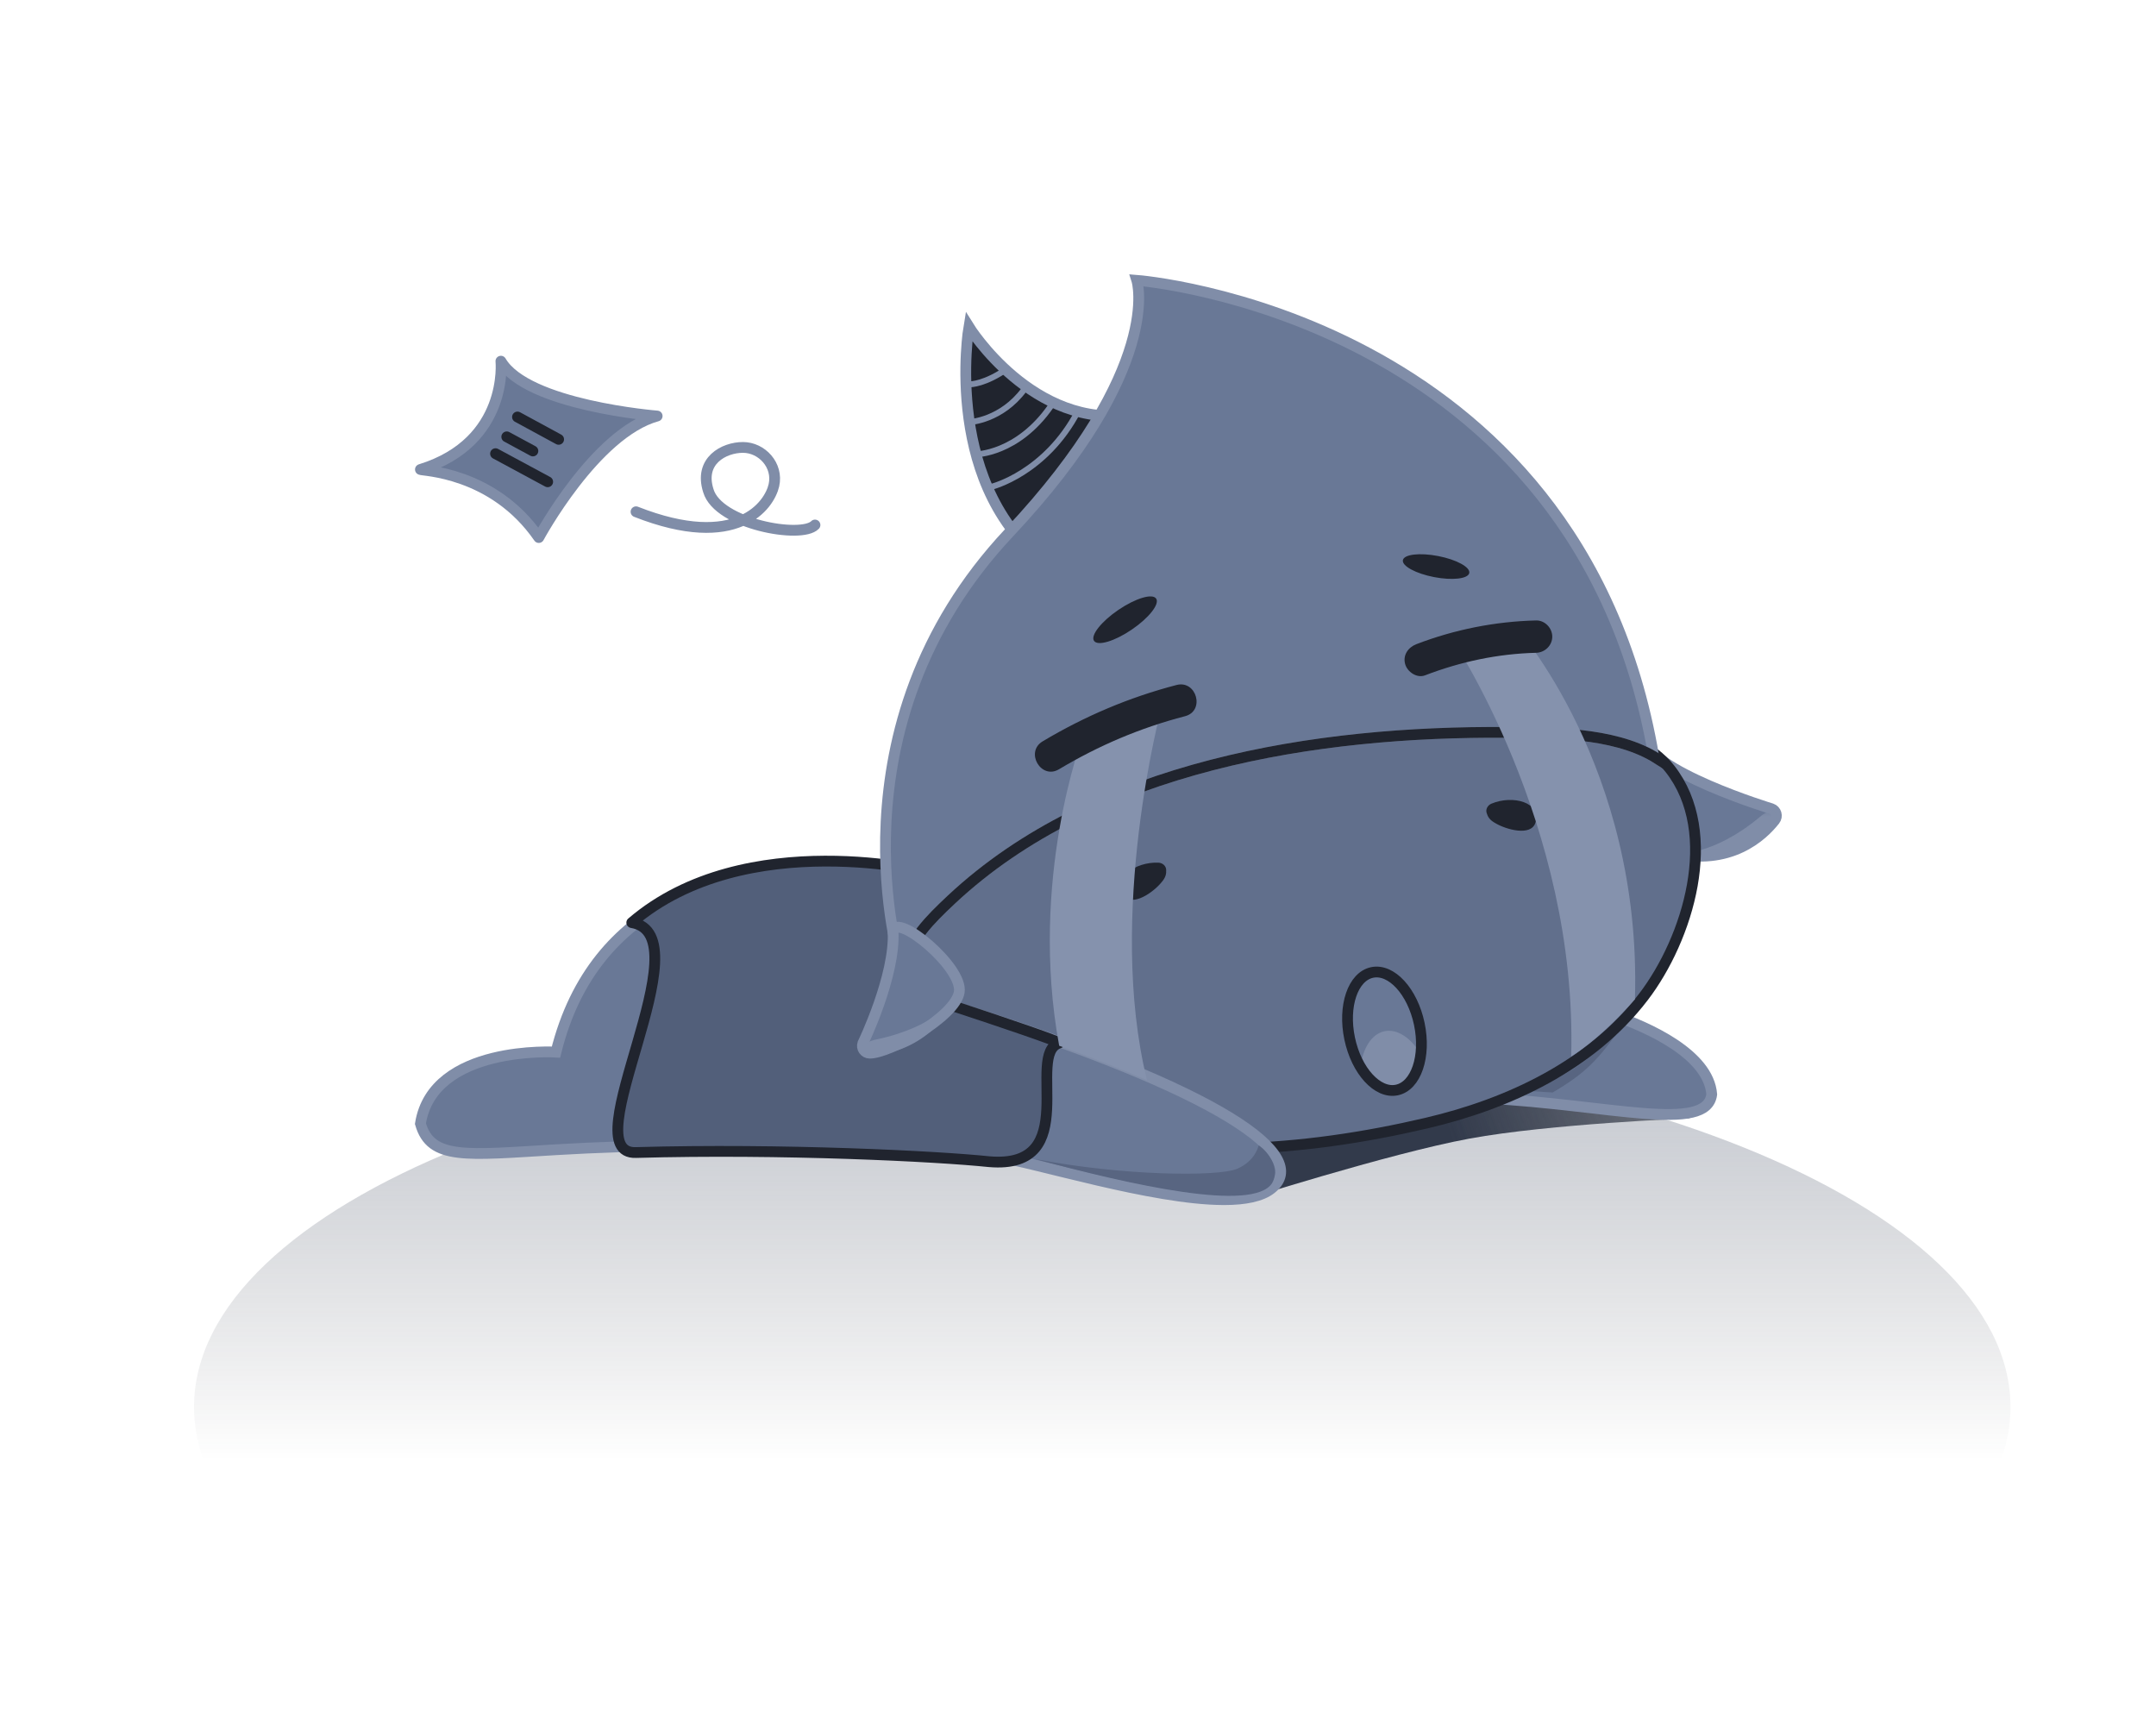 <svg width="400" height="320" viewBox="0 0 400 320" fill="none" xmlns="http://www.w3.org/2000/svg">
<mask id="mask0" mask-type="alpha" maskUnits="userSpaceOnUse" x="0" y="0" width="400" height="320">
<rect width="400" height="320" fill="#C4C4C4"/>
</mask>
<g mask="url(#mask0)">
<path fill-rule="evenodd" clip-rule="evenodd" d="M204.5 329C297.56 329 373 298.555 373 261C373 223.445 297.56 193 204.5 193C111.44 193 36 223.445 36 261C36 298.555 111.44 329 204.5 329Z" fill="url(#paint0_linear)" fill-opacity="0.5"/>
<path fill-rule="evenodd" clip-rule="evenodd" d="M229.401 223L159 207.458L240.5 176L313.568 207.458C313.568 207.458 287.572 208.461 272.604 211.224C257.636 213.988 229.401 223 229.401 223Z" fill="url(#paint1_linear)"/>
<path fill-rule="evenodd" clip-rule="evenodd" d="M210.198 76.848C191.689 79.869 179.754 60.621 179.754 60.621C179.754 60.621 174.567 91.127 195.317 105.456" fill="#20242E"/>
<path d="M210.198 76.848C191.689 79.869 179.754 60.621 179.754 60.621C179.754 60.621 174.567 91.127 195.317 105.456" stroke="#808DA8" stroke-width="2"/>
<path d="M184 90.286C184 90.286 193.945 87.829 200 76.286" stroke="#808DA8" stroke-width="1.1"/>
<path d="M181 84.286C181 84.286 188.776 84.286 195 75.286" stroke="#808DA8" stroke-width="1.1"/>
<path d="M180 78.286C180 78.286 185.784 77.97 190 72.286" stroke="#808DA8" stroke-width="1.1"/>
<path d="M180 71.286C180 71.286 182.767 71.309 187 68.286" stroke="#808DA8" stroke-width="1.1"/>
<path fill-rule="evenodd" clip-rule="evenodd" d="M310.116 158.173C320.99 160.772 327.02 155.034 329.282 152.142C329.857 151.407 329.538 150.328 328.658 150.021C328.658 150.021 305.606 143.048 304.708 136.578" fill="#697896"/>
<path d="M310.116 158.173C320.99 160.772 327.02 155.034 329.282 152.142C329.857 151.407 329.538 150.328 328.658 150.021C328.658 150.021 305.606 143.048 304.708 136.578" stroke="#808DA8" stroke-width="2"/>
<mask id="mask1" mask-type="alpha" maskUnits="userSpaceOnUse" x="311" y="150" width="19" height="9">
<path fill-rule="evenodd" clip-rule="evenodd" d="M311.173 150.366H329.604V158.875H311.173V150.366Z" fill="white"/>
</mask>
<g mask="url(#mask1)">
<path fill-rule="evenodd" clip-rule="evenodd" d="M326.504 151.547C326.504 151.547 329.301 149.109 329.597 151.238C329.892 153.368 322.008 160.855 311.173 158.379C311.173 158.379 317.86 158.777 326.504 151.547" fill="#808DA8"/>
</g>
<path fill-rule="evenodd" clip-rule="evenodd" d="M275.756 203.738C298.626 204.925 316.668 210.263 317.575 203.009C317.003 195.587 305.793 190.55 299.141 188.286" fill="#697896"/>
<path d="M275.756 203.738C298.626 204.925 316.668 210.263 317.575 203.009C317.003 195.587 305.793 190.55 299.141 188.286" stroke="#808DA8" stroke-width="2"/>
<path fill-rule="evenodd" clip-rule="evenodd" d="M301.864 189.001C295.681 196.133 292.446 198.698 283.771 202.405C285.234 202.481 286.663 202.569 288.058 202.664C295.268 198.458 296.989 195.747 301.944 189.028C301.918 189.019 301.89 189.009 301.864 189.001Z" fill="#586581"/>
<path fill-rule="evenodd" clip-rule="evenodd" d="M165.771 177.271C164.239 181.901 164.847 186.883 168.904 192.392C174.713 200.278 184.654 205.363 193.783 208.302C216.467 215.607 241.792 213.702 264.656 208.343C279.932 204.764 295.193 197.64 304.923 184.906C313.106 174.196 319.23 154.598 309.807 142.605C302.965 133.896 287.749 134.086 277.712 134.008C277.002 134.003 276.294 134 275.578 134C240.881 134.001 200.792 140.591 174.697 164.994C170.553 168.87 167.214 172.914 165.771 177.271Z" fill="#616F8C" stroke="#20242E" stroke-width="2"/>
<path fill-rule="evenodd" clip-rule="evenodd" d="M78 208.445C79.935 215.216 86.444 214.285 103.15 213.281C132.929 211.493 173.349 212.834 184.422 214.495C192.146 215.654 213.756 222.498 226.958 222.544H227.22C230.968 222.531 234.015 221.954 235.837 220.52C243.488 214.497 226.791 202.355 177.526 186.895C177.381 186.849 177.237 186.801 177.094 186.751C170.421 184.417 167.205 176.826 169.942 170.308L172.978 163.081C172.978 163.081 164.493 161 153.358 161C135.299 161 110.268 166.472 103.15 195.17C103.15 195.17 80.328 193.775 78 208.445Z" fill="#697896" stroke="#808DA8" stroke-width="2"/>
<path fill-rule="evenodd" clip-rule="evenodd" d="M229.497 216.829C226.02 218.303 208.356 218.162 192 215C210.162 219.898 232.438 224.904 236 219.5C238 216 233.861 212.5 233.5 212.5C233.5 212.5 232.974 215.356 229.497 216.829Z" fill="#586581"/>
<path fill-rule="evenodd" clip-rule="evenodd" d="M177.093 186.692C165.987 181.826 167.206 176.305 169.943 169.483L172.977 161.921C172.977 161.921 138.368 153.037 117.212 171.152C130.987 173.454 105.987 214.27 117.998 213.802C145.038 213.04 174 214.5 183.5 215.5C201 217 190.183 195.543 196.507 193.493C196.987 193.338 184.498 189.132 177.526 186.842C177.38 186.794 177.233 186.753 177.093 186.692Z" fill="#525F7A" stroke="#20242E" stroke-width="2" stroke-linecap="round" stroke-linejoin="round"/>
<path fill-rule="evenodd" clip-rule="evenodd" d="M210.91 52C210.91 52 216.049 68.142 187.197 98.847C153.219 135.009 167.071 178.953 167.071 178.953C167.071 178.953 167.204 179.19 167.471 179.577C167.515 179.427 168.151 178.868 168.172 178.713C168.75 174.438 172.393 170.728 176.537 166.852C203.17 141.946 244.375 135.595 279.552 135.866C287.642 135.928 299.096 135.82 306.819 140.337C292.838 58.243 210.91 52 210.91 52Z" fill="#697896" stroke="#808DA8" stroke-width="2"/>
<path d="M167.07 178.953C167.07 178.953 167.203 179.19 167.47 179.577C167.514 179.427 168.15 178.868 168.171 178.713C168.749 174.438 172.392 170.728 176.536 166.852C203.169 141.946 244.374 135.595 279.551 135.866C287.641 135.928 299.095 135.82 306.818 140.337L309 141.7" stroke="#20242E" stroke-width="2"/>
<path fill-rule="evenodd" clip-rule="evenodd" d="M276.692 149.092C276.019 149.376 275.598 150.102 275.811 150.8C276.031 151.523 276.357 152.116 277.451 152.714C279.431 153.894 284.075 155.203 284.875 152.6C286.024 148.859 280.68 147.405 276.692 149.092" fill="#20242E"/>
<path fill-rule="evenodd" clip-rule="evenodd" d="M214.944 160.033C215.673 160.069 216.318 160.606 216.358 161.335C216.399 162.09 216.298 162.759 215.475 163.695C214.021 165.484 210.11 168.309 208.465 166.139C206.099 163.021 210.619 159.819 214.944 160.033" fill="#20242E"/>
<path fill-rule="evenodd" clip-rule="evenodd" d="M303.328 185.376C304.642 142.127 281 116 281 116L269 117.908C269 117.908 292.724 152.786 291.5 196C295.824 193.207 299.9 189.256 303.328 185.376Z" fill="#8592AD"/>
<path fill-rule="evenodd" clip-rule="evenodd" d="M177.963 184.061C177.172 188.668 165.025 195.386 161.354 195.37C160.422 195.366 159.772 194.447 160.075 193.565C160.075 193.565 166.151 181.019 165.69 172.72C166.307 169.205 178.754 179.454 177.963 184.061Z" fill="#697896" stroke="#808DA8" stroke-width="2"/>
<path fill-rule="evenodd" clip-rule="evenodd" d="M162.61 192.82C162.61 192.82 158.964 193.505 160.452 195.056C161.94 196.608 172.701 195.057 177.471 185.018C177.471 185.018 173.64 190.514 162.61 192.82" fill="#808DA8"/>
<path fill-rule="evenodd" clip-rule="evenodd" d="M212.792 200.363C205.219 169.534 215.461 131.386 215.461 131.386L200.845 136.764C200.845 136.764 190.841 163.201 196.507 193.993C202.662 196.207 208.079 198.334 212.792 200.363" fill="#8592AD"/>
<path fill-rule="evenodd" clip-rule="evenodd" d="M196.468 142.707C203.851 138.295 211.543 135.023 219.867 132.859C223.602 131.888 222.019 126.099 218.273 127.073C209.485 129.358 201.234 132.87 193.44 137.526C190.128 139.504 193.142 144.694 196.468 142.707" fill="#20242E"/>
<path fill-rule="evenodd" clip-rule="evenodd" d="M264.383 125.281C271.021 122.734 277.909 121.273 284.99 121.098C286.611 121.058 287.99 119.748 287.99 118.098C287.99 116.503 286.617 115.058 284.99 115.098C277.398 115.285 269.876 116.776 262.787 119.495C261.276 120.075 260.233 121.514 260.693 123.185C261.09 124.632 262.862 125.864 264.383 125.281" fill="#20242E"/>
<path fill-rule="evenodd" clip-rule="evenodd" d="M263.322 189.944C264.588 195.966 262.72 201.456 259.152 202.205C255.584 202.955 251.665 198.681 250.4 192.66C249.134 186.637 251.002 181.148 254.57 180.398C258.138 179.649 262.057 183.923 263.322 189.944" fill="#697896"/>
<path fill-rule="evenodd" clip-rule="evenodd" d="M256.862 191.301C254.47 191.804 252.845 194.436 252.413 197.929C254.215 200.951 256.761 202.707 259.153 202.204C261.544 201.702 263.17 199.071 263.602 195.577C261.8 192.554 259.253 190.799 256.862 191.301" fill="#808DA8"/>
<path fill-rule="evenodd" clip-rule="evenodd" d="M263.322 189.944C264.588 195.966 262.72 201.456 259.152 202.205C255.584 202.955 251.665 198.681 250.4 192.66C249.134 186.637 251.002 181.148 254.57 180.398C258.138 179.649 262.057 183.923 263.322 189.944Z" stroke="#20242E" stroke-width="2"/>
<path fill-rule="evenodd" clip-rule="evenodd" d="M202.974 118.885C203.661 119.894 206.797 118.957 209.979 116.792C213.163 114.627 215.186 112.053 214.5 111.045C213.813 110.035 210.677 110.973 207.494 113.138C204.311 115.303 202.287 117.876 202.974 118.885" fill="#20242E"/>
<path fill-rule="evenodd" clip-rule="evenodd" d="M272.592 106.294C272.384 107.372 269.457 107.712 266.057 107.054C262.655 106.396 260.068 104.988 260.277 103.91C260.485 102.832 263.411 102.491 266.813 103.149C270.213 103.808 272.801 105.216 272.592 106.294" fill="#20242E"/>
<path d="M118 94.937C136.795 102.338 142.745 93.728 143.583 90.022C144.42 86.316 141.353 83 137.836 83C134.318 83 129.636 85.467 131.42 91.033C133.257 97.246 148.724 99.989 151.203 97.392" stroke="#808DA8" stroke-width="2" stroke-linecap="round"/>
<path fill-rule="evenodd" clip-rule="evenodd" d="M78 87.093C78.149 87.344 91.444 87.401 99.961 99.717C99.961 99.717 110.395 80.351 121.922 77.174C121.922 77.174 97.741 75.257 92.931 67C92.931 67 94.486 81.993 78 87.093Z" fill="#697896" stroke="#808DA8" stroke-width="2" stroke-linejoin="round"/>
<path d="M96.008 77.357L103.643 81.503" stroke="#20242E" stroke-width="2" stroke-linecap="round"/>
<path d="M94.02 81.037L98.868 83.658" stroke="#20242E" stroke-width="2" stroke-linecap="round"/>
<path d="M91.935 84.159L101.611 89.375" stroke="#20242E" stroke-width="2" stroke-linecap="round"/>
</g>
<defs>
<linearGradient id="paint0_linear" x1="205" y1="156" x2="205" y2="271" gradientUnits="userSpaceOnUse">
<stop stop-color="#5D6E90"/>
<stop offset="1" stop-color="#20242E" stop-opacity="0"/>
</linearGradient>
<linearGradient id="paint1_linear" x1="256.5" y1="172.5" x2="349.529" y2="141.69" gradientUnits="userSpaceOnUse">
<stop stop-color="#323A4B"/>
<stop offset="1" stop-color="#20242E" stop-opacity="0"/>
</linearGradient>
</defs>
</svg>
